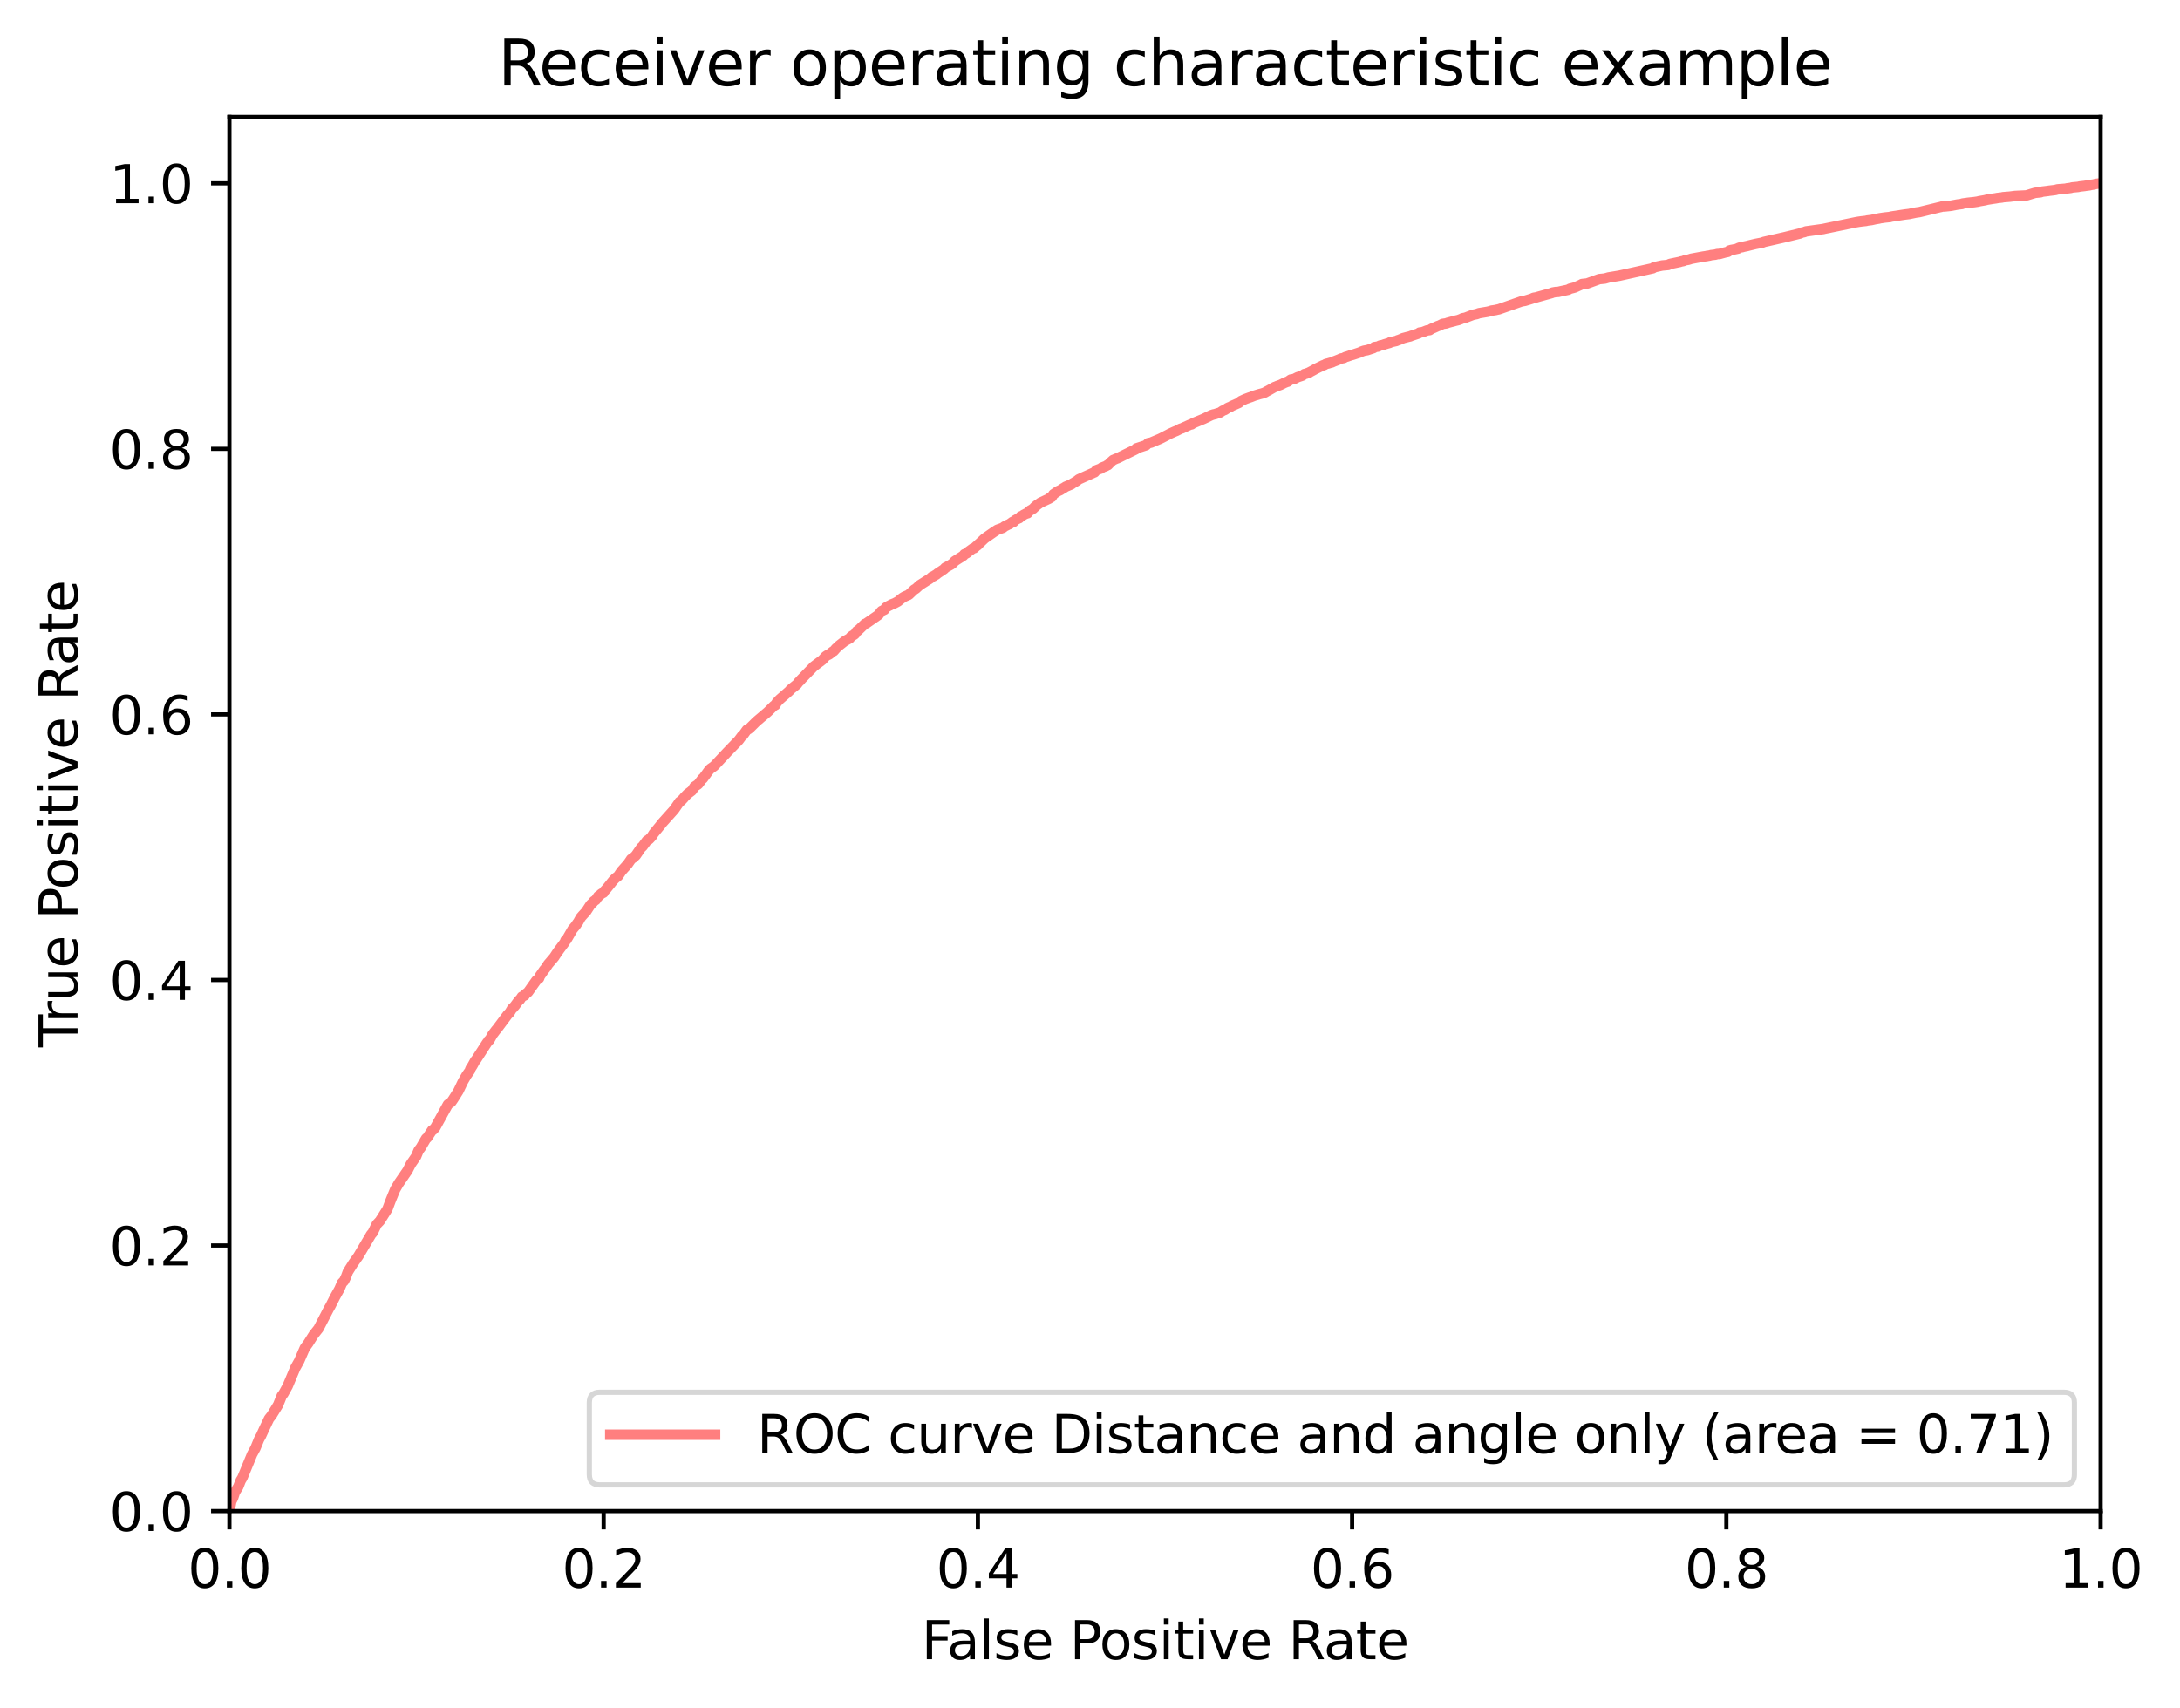 <?xml version="1.0" encoding="utf-8" standalone="no"?>
<!DOCTYPE svg PUBLIC "-//W3C//DTD SVG 1.1//EN"
  "http://www.w3.org/Graphics/SVG/1.1/DTD/svg11.dtd">
<svg xmlns:xlink="http://www.w3.org/1999/xlink" width="416.053pt" height="325.986pt" viewBox="0 0 416.053 325.986" xmlns="http://www.w3.org/2000/svg" version="1.1">
 <defs>
  <style type="text/css">*{stroke-linejoin: round; stroke-linecap: butt}</style>
 </defs>
 <g id="figure_1">
  <g id="patch_1">
   <path d="M 0 325.986 
L 416.053 325.986 
L 416.053 0 
L 0 0 
z
" style="fill: #ffffff"/>
  </g>
  <g id="axes_1">
   <g id="patch_2">
    <path d="M 43.781 288.43 
L 400.901 288.43 
L 400.901 22.318 
L 43.781 22.318 
z
" style="fill: #ffffff"/>
   </g>
   <g id="matplotlib.axis_1">
    <g id="xtick_1">
     <g id="line2d_1">
      <defs>
       <path id="m4aeffc29e7" d="M 0 0 
L 0 3.5 
" style="stroke: #000000; stroke-width: 0.8"/>
      </defs>
      <g>
       <use xlink:href="#m4aeffc29e7" x="43.781" y="288.43" style="stroke: #000000; stroke-width: 0.8"/>
      </g>
     </g>
     <g id="text_1">
      <!-- 0.0 -->
      <g transform="translate(35.83 303.029) scale(0.1 -0.1)">
       <defs>
        <path id="DejaVuSans-30" d="M 2034 4250 
Q 1547 4250 1301 3770 
Q 1056 3291 1056 2328 
Q 1056 1369 1301 889 
Q 1547 409 2034 409 
Q 2525 409 2770 889 
Q 3016 1369 3016 2328 
Q 3016 3291 2770 3770 
Q 2525 4250 2034 4250 
z
M 2034 4750 
Q 2819 4750 3233 4129 
Q 3647 3509 3647 2328 
Q 3647 1150 3233 529 
Q 2819 -91 2034 -91 
Q 1250 -91 836 529 
Q 422 1150 422 2328 
Q 422 3509 836 4129 
Q 1250 4750 2034 4750 
z
" transform="scale(0.016)"/>
        <path id="DejaVuSans-2e" d="M 684 794 
L 1344 794 
L 1344 0 
L 684 0 
L 684 794 
z
" transform="scale(0.016)"/>
       </defs>
       <use xlink:href="#DejaVuSans-30"/>
       <use xlink:href="#DejaVuSans-2e" x="63.623"/>
       <use xlink:href="#DejaVuSans-30" x="95.41"/>
      </g>
     </g>
    </g>
    <g id="xtick_2">
     <g id="line2d_2">
      <g>
       <use xlink:href="#m4aeffc29e7" x="115.205" y="288.43" style="stroke: #000000; stroke-width: 0.8"/>
      </g>
     </g>
     <g id="text_2">
      <!-- 0.2 -->
      <g transform="translate(107.254 303.029) scale(0.1 -0.1)">
       <defs>
        <path id="DejaVuSans-32" d="M 1228 531 
L 3431 531 
L 3431 0 
L 469 0 
L 469 531 
Q 828 903 1448 1529 
Q 2069 2156 2228 2338 
Q 2531 2678 2651 2914 
Q 2772 3150 2772 3378 
Q 2772 3750 2511 3984 
Q 2250 4219 1831 4219 
Q 1534 4219 1204 4116 
Q 875 4013 500 3803 
L 500 4441 
Q 881 4594 1212 4672 
Q 1544 4750 1819 4750 
Q 2544 4750 2975 4387 
Q 3406 4025 3406 3419 
Q 3406 3131 3298 2873 
Q 3191 2616 2906 2266 
Q 2828 2175 2409 1742 
Q 1991 1309 1228 531 
z
" transform="scale(0.016)"/>
       </defs>
       <use xlink:href="#DejaVuSans-30"/>
       <use xlink:href="#DejaVuSans-2e" x="63.623"/>
       <use xlink:href="#DejaVuSans-32" x="95.41"/>
      </g>
     </g>
    </g>
    <g id="xtick_3">
     <g id="line2d_3">
      <g>
       <use xlink:href="#m4aeffc29e7" x="186.629" y="288.43" style="stroke: #000000; stroke-width: 0.8"/>
      </g>
     </g>
     <g id="text_3">
      <!-- 0.4 -->
      <g transform="translate(178.678 303.029) scale(0.1 -0.1)">
       <defs>
        <path id="DejaVuSans-34" d="M 2419 4116 
L 825 1625 
L 2419 1625 
L 2419 4116 
z
M 2253 4666 
L 3047 4666 
L 3047 1625 
L 3713 1625 
L 3713 1100 
L 3047 1100 
L 3047 0 
L 2419 0 
L 2419 1100 
L 313 1100 
L 313 1709 
L 2253 4666 
z
" transform="scale(0.016)"/>
       </defs>
       <use xlink:href="#DejaVuSans-30"/>
       <use xlink:href="#DejaVuSans-2e" x="63.623"/>
       <use xlink:href="#DejaVuSans-34" x="95.41"/>
      </g>
     </g>
    </g>
    <g id="xtick_4">
     <g id="line2d_4">
      <g>
       <use xlink:href="#m4aeffc29e7" x="258.053" y="288.43" style="stroke: #000000; stroke-width: 0.8"/>
      </g>
     </g>
     <g id="text_4">
      <!-- 0.6 -->
      <g transform="translate(250.102 303.029) scale(0.1 -0.1)">
       <defs>
        <path id="DejaVuSans-36" d="M 2113 2584 
Q 1688 2584 1439 2293 
Q 1191 2003 1191 1497 
Q 1191 994 1439 701 
Q 1688 409 2113 409 
Q 2538 409 2786 701 
Q 3034 994 3034 1497 
Q 3034 2003 2786 2293 
Q 2538 2584 2113 2584 
z
M 3366 4563 
L 3366 3988 
Q 3128 4100 2886 4159 
Q 2644 4219 2406 4219 
Q 1781 4219 1451 3797 
Q 1122 3375 1075 2522 
Q 1259 2794 1537 2939 
Q 1816 3084 2150 3084 
Q 2853 3084 3261 2657 
Q 3669 2231 3669 1497 
Q 3669 778 3244 343 
Q 2819 -91 2113 -91 
Q 1303 -91 875 529 
Q 447 1150 447 2328 
Q 447 3434 972 4092 
Q 1497 4750 2381 4750 
Q 2619 4750 2861 4703 
Q 3103 4656 3366 4563 
z
" transform="scale(0.016)"/>
       </defs>
       <use xlink:href="#DejaVuSans-30"/>
       <use xlink:href="#DejaVuSans-2e" x="63.623"/>
       <use xlink:href="#DejaVuSans-36" x="95.41"/>
      </g>
     </g>
    </g>
    <g id="xtick_5">
     <g id="line2d_5">
      <g>
       <use xlink:href="#m4aeffc29e7" x="329.477" y="288.43" style="stroke: #000000; stroke-width: 0.8"/>
      </g>
     </g>
     <g id="text_5">
      <!-- 0.8 -->
      <g transform="translate(321.526 303.029) scale(0.1 -0.1)">
       <defs>
        <path id="DejaVuSans-38" d="M 2034 2216 
Q 1584 2216 1326 1975 
Q 1069 1734 1069 1313 
Q 1069 891 1326 650 
Q 1584 409 2034 409 
Q 2484 409 2743 651 
Q 3003 894 3003 1313 
Q 3003 1734 2745 1975 
Q 2488 2216 2034 2216 
z
M 1403 2484 
Q 997 2584 770 2862 
Q 544 3141 544 3541 
Q 544 4100 942 4425 
Q 1341 4750 2034 4750 
Q 2731 4750 3128 4425 
Q 3525 4100 3525 3541 
Q 3525 3141 3298 2862 
Q 3072 2584 2669 2484 
Q 3125 2378 3379 2068 
Q 3634 1759 3634 1313 
Q 3634 634 3220 271 
Q 2806 -91 2034 -91 
Q 1263 -91 848 271 
Q 434 634 434 1313 
Q 434 1759 690 2068 
Q 947 2378 1403 2484 
z
M 1172 3481 
Q 1172 3119 1398 2916 
Q 1625 2713 2034 2713 
Q 2441 2713 2670 2916 
Q 2900 3119 2900 3481 
Q 2900 3844 2670 4047 
Q 2441 4250 2034 4250 
Q 1625 4250 1398 4047 
Q 1172 3844 1172 3481 
z
" transform="scale(0.016)"/>
       </defs>
       <use xlink:href="#DejaVuSans-30"/>
       <use xlink:href="#DejaVuSans-2e" x="63.623"/>
       <use xlink:href="#DejaVuSans-38" x="95.41"/>
      </g>
     </g>
    </g>
    <g id="xtick_6">
     <g id="line2d_6">
      <g>
       <use xlink:href="#m4aeffc29e7" x="400.901" y="288.43" style="stroke: #000000; stroke-width: 0.8"/>
      </g>
     </g>
     <g id="text_6">
      <!-- 1.0 -->
      <g transform="translate(392.95 303.029) scale(0.1 -0.1)">
       <defs>
        <path id="DejaVuSans-31" d="M 794 531 
L 1825 531 
L 1825 4091 
L 703 3866 
L 703 4441 
L 1819 4666 
L 2450 4666 
L 2450 531 
L 3481 531 
L 3481 0 
L 794 0 
L 794 531 
z
" transform="scale(0.016)"/>
       </defs>
       <use xlink:href="#DejaVuSans-31"/>
       <use xlink:href="#DejaVuSans-2e" x="63.623"/>
       <use xlink:href="#DejaVuSans-30" x="95.41"/>
      </g>
     </g>
    </g>
    <g id="text_7">
     <!-- False Positive Rate -->
     <g transform="translate(175.875 316.707) scale(0.1 -0.1)">
      <defs>
       <path id="DejaVuSans-46" d="M 628 4666 
L 3309 4666 
L 3309 4134 
L 1259 4134 
L 1259 2759 
L 3109 2759 
L 3109 2228 
L 1259 2228 
L 1259 0 
L 628 0 
L 628 4666 
z
" transform="scale(0.016)"/>
       <path id="DejaVuSans-61" d="M 2194 1759 
Q 1497 1759 1228 1600 
Q 959 1441 959 1056 
Q 959 750 1161 570 
Q 1363 391 1709 391 
Q 2188 391 2477 730 
Q 2766 1069 2766 1631 
L 2766 1759 
L 2194 1759 
z
M 3341 1997 
L 3341 0 
L 2766 0 
L 2766 531 
Q 2569 213 2275 61 
Q 1981 -91 1556 -91 
Q 1019 -91 701 211 
Q 384 513 384 1019 
Q 384 1609 779 1909 
Q 1175 2209 1959 2209 
L 2766 2209 
L 2766 2266 
Q 2766 2663 2505 2880 
Q 2244 3097 1772 3097 
Q 1472 3097 1187 3025 
Q 903 2953 641 2809 
L 641 3341 
Q 956 3463 1253 3523 
Q 1550 3584 1831 3584 
Q 2591 3584 2966 3190 
Q 3341 2797 3341 1997 
z
" transform="scale(0.016)"/>
       <path id="DejaVuSans-6c" d="M 603 4863 
L 1178 4863 
L 1178 0 
L 603 0 
L 603 4863 
z
" transform="scale(0.016)"/>
       <path id="DejaVuSans-73" d="M 2834 3397 
L 2834 2853 
Q 2591 2978 2328 3040 
Q 2066 3103 1784 3103 
Q 1356 3103 1142 2972 
Q 928 2841 928 2578 
Q 928 2378 1081 2264 
Q 1234 2150 1697 2047 
L 1894 2003 
Q 2506 1872 2764 1633 
Q 3022 1394 3022 966 
Q 3022 478 2636 193 
Q 2250 -91 1575 -91 
Q 1294 -91 989 -36 
Q 684 19 347 128 
L 347 722 
Q 666 556 975 473 
Q 1284 391 1588 391 
Q 1994 391 2212 530 
Q 2431 669 2431 922 
Q 2431 1156 2273 1281 
Q 2116 1406 1581 1522 
L 1381 1569 
Q 847 1681 609 1914 
Q 372 2147 372 2553 
Q 372 3047 722 3315 
Q 1072 3584 1716 3584 
Q 2034 3584 2315 3537 
Q 2597 3491 2834 3397 
z
" transform="scale(0.016)"/>
       <path id="DejaVuSans-65" d="M 3597 1894 
L 3597 1613 
L 953 1613 
Q 991 1019 1311 708 
Q 1631 397 2203 397 
Q 2534 397 2845 478 
Q 3156 559 3463 722 
L 3463 178 
Q 3153 47 2828 -22 
Q 2503 -91 2169 -91 
Q 1331 -91 842 396 
Q 353 884 353 1716 
Q 353 2575 817 3079 
Q 1281 3584 2069 3584 
Q 2775 3584 3186 3129 
Q 3597 2675 3597 1894 
z
M 3022 2063 
Q 3016 2534 2758 2815 
Q 2500 3097 2075 3097 
Q 1594 3097 1305 2825 
Q 1016 2553 972 2059 
L 3022 2063 
z
" transform="scale(0.016)"/>
       <path id="DejaVuSans-20" transform="scale(0.016)"/>
       <path id="DejaVuSans-50" d="M 1259 4147 
L 1259 2394 
L 2053 2394 
Q 2494 2394 2734 2622 
Q 2975 2850 2975 3272 
Q 2975 3691 2734 3919 
Q 2494 4147 2053 4147 
L 1259 4147 
z
M 628 4666 
L 2053 4666 
Q 2838 4666 3239 4311 
Q 3641 3956 3641 3272 
Q 3641 2581 3239 2228 
Q 2838 1875 2053 1875 
L 1259 1875 
L 1259 0 
L 628 0 
L 628 4666 
z
" transform="scale(0.016)"/>
       <path id="DejaVuSans-6f" d="M 1959 3097 
Q 1497 3097 1228 2736 
Q 959 2375 959 1747 
Q 959 1119 1226 758 
Q 1494 397 1959 397 
Q 2419 397 2687 759 
Q 2956 1122 2956 1747 
Q 2956 2369 2687 2733 
Q 2419 3097 1959 3097 
z
M 1959 3584 
Q 2709 3584 3137 3096 
Q 3566 2609 3566 1747 
Q 3566 888 3137 398 
Q 2709 -91 1959 -91 
Q 1206 -91 779 398 
Q 353 888 353 1747 
Q 353 2609 779 3096 
Q 1206 3584 1959 3584 
z
" transform="scale(0.016)"/>
       <path id="DejaVuSans-69" d="M 603 3500 
L 1178 3500 
L 1178 0 
L 603 0 
L 603 3500 
z
M 603 4863 
L 1178 4863 
L 1178 4134 
L 603 4134 
L 603 4863 
z
" transform="scale(0.016)"/>
       <path id="DejaVuSans-74" d="M 1172 4494 
L 1172 3500 
L 2356 3500 
L 2356 3053 
L 1172 3053 
L 1172 1153 
Q 1172 725 1289 603 
Q 1406 481 1766 481 
L 2356 481 
L 2356 0 
L 1766 0 
Q 1100 0 847 248 
Q 594 497 594 1153 
L 594 3053 
L 172 3053 
L 172 3500 
L 594 3500 
L 594 4494 
L 1172 4494 
z
" transform="scale(0.016)"/>
       <path id="DejaVuSans-76" d="M 191 3500 
L 800 3500 
L 1894 563 
L 2988 3500 
L 3597 3500 
L 2284 0 
L 1503 0 
L 191 3500 
z
" transform="scale(0.016)"/>
       <path id="DejaVuSans-52" d="M 2841 2188 
Q 3044 2119 3236 1894 
Q 3428 1669 3622 1275 
L 4263 0 
L 3584 0 
L 2988 1197 
Q 2756 1666 2539 1819 
Q 2322 1972 1947 1972 
L 1259 1972 
L 1259 0 
L 628 0 
L 628 4666 
L 2053 4666 
Q 2853 4666 3247 4331 
Q 3641 3997 3641 3322 
Q 3641 2881 3436 2590 
Q 3231 2300 2841 2188 
z
M 1259 4147 
L 1259 2491 
L 2053 2491 
Q 2509 2491 2742 2702 
Q 2975 2913 2975 3322 
Q 2975 3731 2742 3939 
Q 2509 4147 2053 4147 
L 1259 4147 
z
" transform="scale(0.016)"/>
      </defs>
      <use xlink:href="#DejaVuSans-46"/>
      <use xlink:href="#DejaVuSans-61" x="48.395"/>
      <use xlink:href="#DejaVuSans-6c" x="109.674"/>
      <use xlink:href="#DejaVuSans-73" x="137.457"/>
      <use xlink:href="#DejaVuSans-65" x="189.557"/>
      <use xlink:href="#DejaVuSans-20" x="251.08"/>
      <use xlink:href="#DejaVuSans-50" x="282.867"/>
      <use xlink:href="#DejaVuSans-6f" x="339.545"/>
      <use xlink:href="#DejaVuSans-73" x="400.727"/>
      <use xlink:href="#DejaVuSans-69" x="452.826"/>
      <use xlink:href="#DejaVuSans-74" x="480.609"/>
      <use xlink:href="#DejaVuSans-69" x="519.818"/>
      <use xlink:href="#DejaVuSans-76" x="547.602"/>
      <use xlink:href="#DejaVuSans-65" x="606.781"/>
      <use xlink:href="#DejaVuSans-20" x="668.305"/>
      <use xlink:href="#DejaVuSans-52" x="700.092"/>
      <use xlink:href="#DejaVuSans-61" x="767.324"/>
      <use xlink:href="#DejaVuSans-74" x="828.604"/>
      <use xlink:href="#DejaVuSans-65" x="867.812"/>
     </g>
    </g>
   </g>
   <g id="matplotlib.axis_2">
    <g id="ytick_1">
     <g id="line2d_7">
      <defs>
       <path id="m8846e36f88" d="M 0 0 
L -3.5 0 
" style="stroke: #000000; stroke-width: 0.8"/>
      </defs>
      <g>
       <use xlink:href="#m8846e36f88" x="43.781" y="288.43" style="stroke: #000000; stroke-width: 0.8"/>
      </g>
     </g>
     <g id="text_8">
      <!-- 0.0 -->
      <g transform="translate(20.878 292.229) scale(0.1 -0.1)">
       <use xlink:href="#DejaVuSans-30"/>
       <use xlink:href="#DejaVuSans-2e" x="63.623"/>
       <use xlink:href="#DejaVuSans-30" x="95.41"/>
      </g>
     </g>
    </g>
    <g id="ytick_2">
     <g id="line2d_8">
      <g>
       <use xlink:href="#m8846e36f88" x="43.781" y="237.742" style="stroke: #000000; stroke-width: 0.8"/>
      </g>
     </g>
     <g id="text_9">
      <!-- 0.2 -->
      <g transform="translate(20.878 241.541) scale(0.1 -0.1)">
       <use xlink:href="#DejaVuSans-30"/>
       <use xlink:href="#DejaVuSans-2e" x="63.623"/>
       <use xlink:href="#DejaVuSans-32" x="95.41"/>
      </g>
     </g>
    </g>
    <g id="ytick_3">
     <g id="line2d_9">
      <g>
       <use xlink:href="#m8846e36f88" x="43.781" y="187.054" style="stroke: #000000; stroke-width: 0.8"/>
      </g>
     </g>
     <g id="text_10">
      <!-- 0.4 -->
      <g transform="translate(20.878 190.853) scale(0.1 -0.1)">
       <use xlink:href="#DejaVuSans-30"/>
       <use xlink:href="#DejaVuSans-2e" x="63.623"/>
       <use xlink:href="#DejaVuSans-34" x="95.41"/>
      </g>
     </g>
    </g>
    <g id="ytick_4">
     <g id="line2d_10">
      <g>
       <use xlink:href="#m8846e36f88" x="43.781" y="136.366" style="stroke: #000000; stroke-width: 0.8"/>
      </g>
     </g>
     <g id="text_11">
      <!-- 0.6 -->
      <g transform="translate(20.878 140.165) scale(0.1 -0.1)">
       <use xlink:href="#DejaVuSans-30"/>
       <use xlink:href="#DejaVuSans-2e" x="63.623"/>
       <use xlink:href="#DejaVuSans-36" x="95.41"/>
      </g>
     </g>
    </g>
    <g id="ytick_5">
     <g id="line2d_11">
      <g>
       <use xlink:href="#m8846e36f88" x="43.781" y="85.678" style="stroke: #000000; stroke-width: 0.8"/>
      </g>
     </g>
     <g id="text_12">
      <!-- 0.8 -->
      <g transform="translate(20.878 89.477) scale(0.1 -0.1)">
       <use xlink:href="#DejaVuSans-30"/>
       <use xlink:href="#DejaVuSans-2e" x="63.623"/>
       <use xlink:href="#DejaVuSans-38" x="95.41"/>
      </g>
     </g>
    </g>
    <g id="ytick_6">
     <g id="line2d_12">
      <g>
       <use xlink:href="#m8846e36f88" x="43.781" y="34.99" style="stroke: #000000; stroke-width: 0.8"/>
      </g>
     </g>
     <g id="text_13">
      <!-- 1.0 -->
      <g transform="translate(20.878 38.789) scale(0.1 -0.1)">
       <use xlink:href="#DejaVuSans-31"/>
       <use xlink:href="#DejaVuSans-2e" x="63.623"/>
       <use xlink:href="#DejaVuSans-30" x="95.41"/>
      </g>
     </g>
    </g>
    <g id="text_14">
     <!-- True Positive Rate -->
     <g transform="translate(14.798 199.904) rotate(-90) scale(0.1 -0.1)">
      <defs>
       <path id="DejaVuSans-54" d="M -19 4666 
L 3928 4666 
L 3928 4134 
L 2272 4134 
L 2272 0 
L 1638 0 
L 1638 4134 
L -19 4134 
L -19 4666 
z
" transform="scale(0.016)"/>
       <path id="DejaVuSans-72" d="M 2631 2963 
Q 2534 3019 2420 3045 
Q 2306 3072 2169 3072 
Q 1681 3072 1420 2755 
Q 1159 2438 1159 1844 
L 1159 0 
L 581 0 
L 581 3500 
L 1159 3500 
L 1159 2956 
Q 1341 3275 1631 3429 
Q 1922 3584 2338 3584 
Q 2397 3584 2469 3576 
Q 2541 3569 2628 3553 
L 2631 2963 
z
" transform="scale(0.016)"/>
       <path id="DejaVuSans-75" d="M 544 1381 
L 544 3500 
L 1119 3500 
L 1119 1403 
Q 1119 906 1312 657 
Q 1506 409 1894 409 
Q 2359 409 2629 706 
Q 2900 1003 2900 1516 
L 2900 3500 
L 3475 3500 
L 3475 0 
L 2900 0 
L 2900 538 
Q 2691 219 2414 64 
Q 2138 -91 1772 -91 
Q 1169 -91 856 284 
Q 544 659 544 1381 
z
M 1991 3584 
L 1991 3584 
z
" transform="scale(0.016)"/>
      </defs>
      <use xlink:href="#DejaVuSans-54"/>
      <use xlink:href="#DejaVuSans-72" x="46.334"/>
      <use xlink:href="#DejaVuSans-75" x="87.447"/>
      <use xlink:href="#DejaVuSans-65" x="150.826"/>
      <use xlink:href="#DejaVuSans-20" x="212.35"/>
      <use xlink:href="#DejaVuSans-50" x="244.137"/>
      <use xlink:href="#DejaVuSans-6f" x="300.814"/>
      <use xlink:href="#DejaVuSans-73" x="361.996"/>
      <use xlink:href="#DejaVuSans-69" x="414.096"/>
      <use xlink:href="#DejaVuSans-74" x="441.879"/>
      <use xlink:href="#DejaVuSans-69" x="481.088"/>
      <use xlink:href="#DejaVuSans-76" x="508.871"/>
      <use xlink:href="#DejaVuSans-65" x="568.051"/>
      <use xlink:href="#DejaVuSans-20" x="629.574"/>
      <use xlink:href="#DejaVuSans-52" x="661.361"/>
      <use xlink:href="#DejaVuSans-61" x="728.594"/>
      <use xlink:href="#DejaVuSans-74" x="789.873"/>
      <use xlink:href="#DejaVuSans-65" x="829.082"/>
     </g>
    </g>
   </g>
   <g id="line2d_13">
    <path d="M 43.781 288.43 
L 43.92 287.748 
L 44.127 286.594 
L 44.478 285.912 
L 44.781 284.968 
L 44.866 284.758 
L 45.47 283.787 
L 45.932 282.607 
L 46.266 282.056 
L 48.105 277.597 
L 48.748 276.417 
L 49.436 274.738 
L 49.828 274.03 
L 50.39 272.797 
L 51.34 270.803 
L 51.871 270.121 
L 52.648 268.862 
L 53.083 268.154 
L 53.775 266.423 
L 54.091 266.029 
L 54.902 264.56 
L 56.357 261.098 
L 57.091 259.786 
L 58.176 257.294 
L 58.826 256.403 
L 59.888 254.724 
L 60.788 253.596 
L 62.746 249.819 
L 63.081 249.242 
L 63.927 247.563 
L 64.777 246.041 
L 65.273 244.887 
L 65.662 244.494 
L 66.039 243.707 
L 66.389 242.763 
L 67.378 241.189 
L 68.382 239.772 
L 70.813 235.654 
L 71.128 235.287 
L 71.905 233.687 
L 72.502 233.057 
L 73.944 230.775 
L 74.544 229.175 
L 75.414 227.051 
L 76.087 225.896 
L 77.779 223.431 
L 78.391 222.224 
L 79.418 220.729 
L 79.884 219.601 
L 80.307 219.05 
L 81.319 217.319 
L 81.515 217.188 
L 82.48 215.719 
L 82.669 215.666 
L 83.069 215.221 
L 85.492 210.814 
L 86.119 210.368 
L 86.516 209.791 
L 87.493 208.243 
L 88.358 206.433 
L 89.043 205.253 
L 89.697 204.335 
L 89.759 204.046 
L 90.178 203.391 
L 90.697 202.446 
L 90.836 202.315 
L 92.936 199.062 
L 93.148 198.8 
L 93.259 198.59 
L 93.425 198.512 
L 93.982 197.515 
L 94.632 196.649 
L 94.902 196.335 
L 96.883 193.685 
L 97.271 193.292 
L 97.737 192.505 
L 97.86 192.452 
L 98.31 191.928 
L 99.014 190.957 
L 99.222 190.826 
L 99.606 190.249 
L 100.156 189.987 
L 100.245 189.777 
L 100.772 189.383 
L 102.372 187.128 
L 102.876 186.734 
L 103.042 186.288 
L 103.469 185.685 
L 103.842 185.134 
L 104.073 184.872 
L 104.63 184.032 
L 105.75 182.721 
L 106.338 181.829 
L 106.731 181.278 
L 107.792 179.862 
L 107.912 179.521 
L 108.131 179.363 
L 109.266 177.396 
L 109.843 176.714 
L 110.181 176.216 
L 110.343 176.006 
L 110.824 175.14 
L 111.162 174.747 
L 111.574 174.301 
L 111.847 174.012 
L 112.716 172.675 
L 113.128 172.307 
L 113.328 172.019 
L 113.701 171.783 
L 114.167 171.074 
L 114.286 171.048 
L 114.755 170.602 
L 115.182 170.392 
L 115.325 170.104 
L 115.809 169.579 
L 117.052 168.032 
L 117.406 167.664 
L 117.66 167.455 
L 117.975 167.219 
L 118.61 166.274 
L 119.81 164.936 
L 120.248 164.307 
L 120.452 163.992 
L 120.91 163.704 
L 121.364 163.258 
L 122.387 161.763 
L 122.63 161.579 
L 123.445 160.477 
L 123.876 160.215 
L 124.218 159.848 
L 124.415 159.638 
L 124.738 159.113 
L 125.923 157.671 
L 126.123 157.435 
L 126.161 157.33 
L 128.261 154.995 
L 128.658 154.549 
L 128.931 154.156 
L 129.689 153.054 
L 129.923 152.923 
L 130.431 152.398 
L 130.689 152.083 
L 131.235 151.533 
L 132.07 150.903 
L 132.531 150.169 
L 133.247 149.697 
L 134.051 148.621 
L 134.162 148.595 
L 134.839 147.677 
L 135.236 147.126 
L 135.586 146.732 
L 136.294 146.234 
L 138.771 143.585 
L 140.975 141.303 
L 141.66 140.385 
L 141.81 140.332 
L 142.541 139.309 
L 142.768 139.231 
L 143.083 138.994 
L 144.345 137.735 
L 146.511 135.899 
L 147.73 134.693 
L 147.984 134.588 
L 148.238 134.089 
L 148.819 133.486 
L 150.623 131.912 
L 150.861 131.624 
L 152.092 130.627 
L 152.431 130.181 
L 152.723 129.919 
L 152.904 129.683 
L 155.02 127.505 
L 155.324 127.191 
L 156.963 125.958 
L 157.547 125.302 
L 157.893 125.066 
L 158.22 124.935 
L 158.924 124.358 
L 159.109 124.279 
L 159.298 124.069 
L 159.544 123.781 
L 160.167 123.204 
L 161.236 122.364 
L 162.179 121.84 
L 162.429 121.499 
L 162.748 121.289 
L 162.979 121.184 
L 163.221 120.974 
L 163.525 120.476 
L 163.679 120.423 
L 165.075 119.085 
L 165.272 119.033 
L 167.611 117.407 
L 167.753 117.275 
L 168.041 116.856 
L 168.265 116.62 
L 168.799 116.384 
L 169.076 115.964 
L 169.292 115.833 
L 169.726 115.597 
L 169.872 115.544 
L 170.103 115.387 
L 170.726 115.151 
L 171.273 114.862 
L 171.415 114.784 
L 171.642 114.574 
L 171.846 114.416 
L 172.219 114.128 
L 172.604 113.892 
L 173.446 113.525 
L 174.493 112.528 
L 174.758 112.397 
L 175.527 111.688 
L 175.693 111.583 
L 177.516 110.429 
L 177.889 110.088 
L 178.182 109.983 
L 178.489 109.774 
L 178.697 109.669 
L 178.932 109.459 
L 180.19 108.619 
L 180.405 108.357 
L 180.617 108.252 
L 181.528 107.754 
L 181.717 107.596 
L 181.89 107.491 
L 182.19 107.124 
L 183.848 106.075 
L 184.06 105.786 
L 184.267 105.708 
L 184.529 105.577 
L 184.921 105.236 
L 185.687 104.685 
L 185.921 104.632 
L 186.402 104.186 
L 186.583 104.082 
L 186.733 103.872 
L 186.899 103.741 
L 187.618 103.059 
L 187.922 102.77 
L 189.618 101.59 
L 190.341 101.117 
L 191.434 100.724 
L 191.703 100.488 
L 191.93 100.383 
L 192.446 100.121 
L 192.661 100.042 
L 193.227 99.622 
L 193.45 99.622 
L 193.711 99.308 
L 194.45 98.914 
L 194.515 98.914 
L 194.8 98.573 
L 194.942 98.573 
L 195.458 98.206 
L 195.623 98.153 
L 195.823 98.022 
L 196.108 97.97 
L 196.389 97.603 
L 196.708 97.366 
L 196.908 97.288 
L 197.123 97.104 
L 197.204 97.078 
L 197.443 96.789 
L 197.593 96.737 
L 197.831 96.448 
L 198.02 96.343 
L 198.562 95.95 
L 200.247 95.163 
L 200.378 95.006 
L 200.724 94.875 
L 201.039 94.35 
L 201.87 93.773 
L 202.344 93.563 
L 202.94 93.17 
L 203.132 93.091 
L 203.309 92.934 
L 204.125 92.593 
L 204.459 92.461 
L 204.694 92.278 
L 205.49 91.806 
L 205.89 91.491 
L 208.818 90.179 
L 208.899 90.153 
L 209.222 89.76 
L 209.845 89.524 
L 210.099 89.445 
L 210.283 89.261 
L 211.107 88.946 
L 211.31 88.789 
L 211.457 88.763 
L 211.98 88.212 
L 212.107 88.107 
L 212.457 87.792 
L 212.507 87.792 
L 213.018 87.556 
L 213.265 87.478 
L 216.746 85.773 
L 216.869 85.589 
L 218.723 84.986 
L 219.127 84.592 
L 219.67 84.487 
L 221.335 83.779 
L 221.72 83.595 
L 222.886 82.992 
L 223.278 82.782 
L 224.209 82.363 
L 224.486 82.258 
L 225.109 81.943 
L 225.286 81.838 
L 225.667 81.733 
L 225.836 81.628 
L 227.136 81.051 
L 227.417 80.999 
L 227.69 80.789 
L 229.714 79.949 
L 230.964 79.346 
L 231.191 79.241 
L 231.583 79.11 
L 231.864 79.058 
L 232.176 78.953 
L 232.691 78.795 
L 232.887 78.717 
L 233.422 78.349 
L 233.722 78.271 
L 234.084 78.035 
L 234.188 77.93 
L 234.572 77.746 
L 234.838 77.667 
L 235.053 77.51 
L 236.488 76.88 
L 236.807 76.566 
L 237.65 76.172 
L 238.431 75.884 
L 238.758 75.779 
L 239.338 75.543 
L 240.373 75.228 
L 240.8 75.123 
L 241.212 74.992 
L 241.404 74.913 
L 241.804 74.677 
L 242.024 74.572 
L 243.281 73.864 
L 243.639 73.759 
L 243.689 73.706 
L 244.355 73.47 
L 244.847 73.234 
L 244.974 73.156 
L 245.59 72.893 
L 245.743 72.867 
L 246.344 72.447 
L 246.974 72.342 
L 247.628 72.001 
L 248.571 71.687 
L 248.94 71.398 
L 249.386 71.293 
L 249.59 71.188 
L 249.879 71.11 
L 249.913 71.057 
L 250.76 70.611 
L 250.971 70.48 
L 252.568 69.693 
L 252.745 69.667 
L 253.072 69.457 
L 253.564 69.352 
L 253.699 69.3 
L 254.191 69.169 
L 254.583 68.985 
L 254.876 68.88 
L 255.53 68.618 
L 255.684 68.565 
L 255.911 68.434 
L 256.468 68.329 
L 256.753 68.146 
L 257.157 68.041 
L 257.288 67.988 
L 257.607 67.883 
L 257.711 67.831 
L 258.134 67.726 
L 259.573 67.254 
L 259.8 67.123 
L 260.319 66.939 
L 260.931 66.834 
L 261.889 66.519 
L 262.123 66.441 
L 262.292 66.257 
L 262.981 66.152 
L 263.027 66.126 
L 263.031 66.126 
L 263.416 65.942 
L 263.862 65.864 
L 264.216 65.732 
L 264.824 65.549 
L 265.216 65.444 
L 265.308 65.339 
L 266.489 65.077 
L 266.759 64.945 
L 267.028 64.867 
L 267.532 64.657 
L 267.747 64.552 
L 268.744 64.29 
L 269.124 64.211 
L 269.336 64.106 
L 269.667 64.001 
L 270.759 63.634 
L 270.929 63.477 
L 271.502 63.398 
L 272.306 63.083 
L 272.402 63.057 
L 272.844 63.004 
L 273.233 62.742 
L 273.629 62.585 
L 274.387 62.244 
L 274.71 62.139 
L 275.325 61.824 
L 276.056 61.719 
L 276.287 61.614 
L 276.495 61.562 
L 276.88 61.457 
L 277.868 61.194 
L 278.318 61.09 
L 278.88 60.88 
L 279.118 60.749 
L 279.672 60.644 
L 280.973 60.145 
L 281.092 60.093 
L 281.877 59.935 
L 281.927 59.909 
L 282.284 59.778 
L 282.919 59.673 
L 283.554 59.568 
L 283.862 59.516 
L 284.412 59.385 
L 284.685 59.28 
L 284.916 59.253 
L 285.431 59.175 
L 285.75 59.096 
L 286.035 59.044 
L 290.39 57.522 
L 291.021 57.417 
L 292.313 57.024 
L 292.705 56.84 
L 293.213 56.762 
L 293.359 56.709 
L 296.191 55.922 
L 296.321 55.843 
L 296.902 55.739 
L 297.406 55.712 
L 297.845 55.607 
L 298.449 55.476 
L 299.318 55.293 
L 299.611 55.109 
L 300.149 54.978 
L 300.538 54.873 
L 301.599 54.401 
L 301.93 54.217 
L 302.907 54.112 
L 305.219 53.273 
L 306.273 53.168 
L 307.008 52.958 
L 309.081 52.617 
L 309.308 52.565 
L 315.456 51.201 
L 315.671 51.017 
L 316.852 50.755 
L 317.233 50.676 
L 318.371 50.571 
L 318.529 50.466 
L 318.714 50.387 
L 318.933 50.335 
L 320.58 49.994 
L 320.803 49.915 
L 321.326 49.81 
L 321.595 49.679 
L 322.199 49.574 
L 322.464 49.496 
L 322.788 49.391 
L 325.069 48.971 
L 325.804 48.866 
L 325.804 48.84 
L 325.9 48.84 
L 326.373 48.761 
L 326.481 48.709 
L 327.365 48.604 
L 327.719 48.499 
L 328.192 48.473 
L 328.55 48.368 
L 329.231 48.184 
L 329.747 48.079 
L 329.747 48.053 
L 329.812 48.053 
L 330.031 47.817 
L 330.404 47.712 
L 330.716 47.66 
L 331.697 47.45 
L 331.766 47.345 
L 331.805 47.345 
L 331.962 47.266 
L 332.562 47.161 
L 332.578 47.135 
L 333.459 46.951 
L 333.859 46.846 
L 334.609 46.663 
L 335.051 46.558 
L 336.409 46.296 
L 336.594 46.191 
L 340.633 45.273 
L 343.53 44.564 
L 343.691 44.486 
L 343.811 44.407 
L 344.353 44.302 
L 344.634 44.171 
L 348.057 43.699 
L 348.115 43.672 
L 354.228 42.413 
L 354.678 42.335 
L 355.236 42.256 
L 356.186 42.151 
L 356.313 42.099 
L 357.159 41.994 
L 357.401 41.941 
L 357.871 41.836 
L 358.005 41.81 
L 358.632 41.705 
L 358.636 41.679 
L 359.679 41.522 
L 360.71 41.417 
L 360.806 41.364 
L 361.479 41.259 
L 363.525 40.944 
L 364.387 40.84 
L 364.622 40.787 
L 365.637 40.577 
L 366.364 40.472 
L 370.127 39.554 
L 370.504 39.476 
L 370.6 39.423 
L 371.188 39.397 
L 372.192 39.292 
L 373.62 39.03 
L 374.462 38.925 
L 374.562 38.846 
L 375.358 38.741 
L 375.435 38.715 
L 375.462 38.715 
L 376.478 38.61 
L 376.732 38.584 
L 377.459 38.479 
L 377.743 38.4 
L 378.828 38.216 
L 379.221 38.112 
L 380.348 37.928 
L 380.913 37.849 
L 381.155 37.797 
L 382.075 37.692 
L 382.252 37.639 
L 383.564 37.534 
L 384.583 37.403 
L 386.722 37.298 
L 386.93 37.246 
L 387.164 37.167 
L 387.357 37.115 
L 387.684 37.01 
L 388.403 36.8 
L 389.43 36.695 
L 389.515 36.669 
L 389.795 36.564 
L 390.057 36.538 
L 390.926 36.433 
L 391.026 36.407 
L 391.938 36.302 
L 392.296 36.249 
L 392.669 36.144 
L 392.954 36.118 
L 394.3 36.013 
L 394.431 35.961 
L 395.227 35.856 
L 395.458 35.777 
L 396.601 35.672 
L 396.939 35.593 
L 397.855 35.489 
L 397.993 35.462 
L 398.816 35.357 
L 398.974 35.305 
L 399.636 35.2 
L 400.005 35.095 
L 400.901 34.99 
L 400.901 34.99 
" clip-path="url(#peb8bcb8229)" style="fill: none; stroke: #ff0000; stroke-opacity: 0.5; stroke-width: 2; stroke-linecap: square"/>
   </g>
   <g id="patch_3">
    <path d="M 43.781 288.43 
L 43.781 22.318 
" style="fill: none; stroke: #000000; stroke-width: 0.8; stroke-linejoin: miter; stroke-linecap: square"/>
   </g>
   <g id="patch_4">
    <path d="M 400.901 288.43 
L 400.901 22.318 
" style="fill: none; stroke: #000000; stroke-width: 0.8; stroke-linejoin: miter; stroke-linecap: square"/>
   </g>
   <g id="patch_5">
    <path d="M 43.781 288.43 
L 400.901 288.43 
" style="fill: none; stroke: #000000; stroke-width: 0.8; stroke-linejoin: miter; stroke-linecap: square"/>
   </g>
   <g id="patch_6">
    <path d="M 43.781 22.318 
L 400.901 22.318 
" style="fill: none; stroke: #000000; stroke-width: 0.8; stroke-linejoin: miter; stroke-linecap: square"/>
   </g>
   <g id="text_15">
    <!-- Receiver operating characteristic example -->
    <g transform="translate(95.047 16.318) scale(0.12 -0.12)">
     <defs>
      <path id="DejaVuSans-63" d="M 3122 3366 
L 3122 2828 
Q 2878 2963 2633 3030 
Q 2388 3097 2138 3097 
Q 1578 3097 1268 2742 
Q 959 2388 959 1747 
Q 959 1106 1268 751 
Q 1578 397 2138 397 
Q 2388 397 2633 464 
Q 2878 531 3122 666 
L 3122 134 
Q 2881 22 2623 -34 
Q 2366 -91 2075 -91 
Q 1284 -91 818 406 
Q 353 903 353 1747 
Q 353 2603 823 3093 
Q 1294 3584 2113 3584 
Q 2378 3584 2631 3529 
Q 2884 3475 3122 3366 
z
" transform="scale(0.016)"/>
      <path id="DejaVuSans-70" d="M 1159 525 
L 1159 -1331 
L 581 -1331 
L 581 3500 
L 1159 3500 
L 1159 2969 
Q 1341 3281 1617 3432 
Q 1894 3584 2278 3584 
Q 2916 3584 3314 3078 
Q 3713 2572 3713 1747 
Q 3713 922 3314 415 
Q 2916 -91 2278 -91 
Q 1894 -91 1617 61 
Q 1341 213 1159 525 
z
M 3116 1747 
Q 3116 2381 2855 2742 
Q 2594 3103 2138 3103 
Q 1681 3103 1420 2742 
Q 1159 2381 1159 1747 
Q 1159 1113 1420 752 
Q 1681 391 2138 391 
Q 2594 391 2855 752 
Q 3116 1113 3116 1747 
z
" transform="scale(0.016)"/>
      <path id="DejaVuSans-6e" d="M 3513 2113 
L 3513 0 
L 2938 0 
L 2938 2094 
Q 2938 2591 2744 2837 
Q 2550 3084 2163 3084 
Q 1697 3084 1428 2787 
Q 1159 2491 1159 1978 
L 1159 0 
L 581 0 
L 581 3500 
L 1159 3500 
L 1159 2956 
Q 1366 3272 1645 3428 
Q 1925 3584 2291 3584 
Q 2894 3584 3203 3211 
Q 3513 2838 3513 2113 
z
" transform="scale(0.016)"/>
      <path id="DejaVuSans-67" d="M 2906 1791 
Q 2906 2416 2648 2759 
Q 2391 3103 1925 3103 
Q 1463 3103 1205 2759 
Q 947 2416 947 1791 
Q 947 1169 1205 825 
Q 1463 481 1925 481 
Q 2391 481 2648 825 
Q 2906 1169 2906 1791 
z
M 3481 434 
Q 3481 -459 3084 -895 
Q 2688 -1331 1869 -1331 
Q 1566 -1331 1297 -1286 
Q 1028 -1241 775 -1147 
L 775 -588 
Q 1028 -725 1275 -790 
Q 1522 -856 1778 -856 
Q 2344 -856 2625 -561 
Q 2906 -266 2906 331 
L 2906 616 
Q 2728 306 2450 153 
Q 2172 0 1784 0 
Q 1141 0 747 490 
Q 353 981 353 1791 
Q 353 2603 747 3093 
Q 1141 3584 1784 3584 
Q 2172 3584 2450 3431 
Q 2728 3278 2906 2969 
L 2906 3500 
L 3481 3500 
L 3481 434 
z
" transform="scale(0.016)"/>
      <path id="DejaVuSans-68" d="M 3513 2113 
L 3513 0 
L 2938 0 
L 2938 2094 
Q 2938 2591 2744 2837 
Q 2550 3084 2163 3084 
Q 1697 3084 1428 2787 
Q 1159 2491 1159 1978 
L 1159 0 
L 581 0 
L 581 4863 
L 1159 4863 
L 1159 2956 
Q 1366 3272 1645 3428 
Q 1925 3584 2291 3584 
Q 2894 3584 3203 3211 
Q 3513 2838 3513 2113 
z
" transform="scale(0.016)"/>
      <path id="DejaVuSans-78" d="M 3513 3500 
L 2247 1797 
L 3578 0 
L 2900 0 
L 1881 1375 
L 863 0 
L 184 0 
L 1544 1831 
L 300 3500 
L 978 3500 
L 1906 2253 
L 2834 3500 
L 3513 3500 
z
" transform="scale(0.016)"/>
      <path id="DejaVuSans-6d" d="M 3328 2828 
Q 3544 3216 3844 3400 
Q 4144 3584 4550 3584 
Q 5097 3584 5394 3201 
Q 5691 2819 5691 2113 
L 5691 0 
L 5113 0 
L 5113 2094 
Q 5113 2597 4934 2840 
Q 4756 3084 4391 3084 
Q 3944 3084 3684 2787 
Q 3425 2491 3425 1978 
L 3425 0 
L 2847 0 
L 2847 2094 
Q 2847 2600 2669 2842 
Q 2491 3084 2119 3084 
Q 1678 3084 1418 2786 
Q 1159 2488 1159 1978 
L 1159 0 
L 581 0 
L 581 3500 
L 1159 3500 
L 1159 2956 
Q 1356 3278 1631 3431 
Q 1906 3584 2284 3584 
Q 2666 3584 2933 3390 
Q 3200 3197 3328 2828 
z
" transform="scale(0.016)"/>
     </defs>
     <use xlink:href="#DejaVuSans-52"/>
     <use xlink:href="#DejaVuSans-65" x="64.982"/>
     <use xlink:href="#DejaVuSans-63" x="126.506"/>
     <use xlink:href="#DejaVuSans-65" x="181.486"/>
     <use xlink:href="#DejaVuSans-69" x="243.01"/>
     <use xlink:href="#DejaVuSans-76" x="270.793"/>
     <use xlink:href="#DejaVuSans-65" x="329.973"/>
     <use xlink:href="#DejaVuSans-72" x="391.496"/>
     <use xlink:href="#DejaVuSans-20" x="432.609"/>
     <use xlink:href="#DejaVuSans-6f" x="464.396"/>
     <use xlink:href="#DejaVuSans-70" x="525.578"/>
     <use xlink:href="#DejaVuSans-65" x="589.055"/>
     <use xlink:href="#DejaVuSans-72" x="650.578"/>
     <use xlink:href="#DejaVuSans-61" x="691.691"/>
     <use xlink:href="#DejaVuSans-74" x="752.971"/>
     <use xlink:href="#DejaVuSans-69" x="792.18"/>
     <use xlink:href="#DejaVuSans-6e" x="819.963"/>
     <use xlink:href="#DejaVuSans-67" x="883.342"/>
     <use xlink:href="#DejaVuSans-20" x="946.818"/>
     <use xlink:href="#DejaVuSans-63" x="978.605"/>
     <use xlink:href="#DejaVuSans-68" x="1033.586"/>
     <use xlink:href="#DejaVuSans-61" x="1096.965"/>
     <use xlink:href="#DejaVuSans-72" x="1158.244"/>
     <use xlink:href="#DejaVuSans-61" x="1199.357"/>
     <use xlink:href="#DejaVuSans-63" x="1260.637"/>
     <use xlink:href="#DejaVuSans-74" x="1315.617"/>
     <use xlink:href="#DejaVuSans-65" x="1354.826"/>
     <use xlink:href="#DejaVuSans-72" x="1416.35"/>
     <use xlink:href="#DejaVuSans-69" x="1457.463"/>
     <use xlink:href="#DejaVuSans-73" x="1485.246"/>
     <use xlink:href="#DejaVuSans-74" x="1537.346"/>
     <use xlink:href="#DejaVuSans-69" x="1576.555"/>
     <use xlink:href="#DejaVuSans-63" x="1604.338"/>
     <use xlink:href="#DejaVuSans-20" x="1659.318"/>
     <use xlink:href="#DejaVuSans-65" x="1691.105"/>
     <use xlink:href="#DejaVuSans-78" x="1750.879"/>
     <use xlink:href="#DejaVuSans-61" x="1810.059"/>
     <use xlink:href="#DejaVuSans-6d" x="1871.338"/>
     <use xlink:href="#DejaVuSans-70" x="1968.75"/>
     <use xlink:href="#DejaVuSans-6c" x="2032.227"/>
     <use xlink:href="#DejaVuSans-65" x="2060.01"/>
    </g>
   </g>
   <g id="legend_1">
    <g id="patch_7">
     <path d="M 114.473 283.43 
L 393.901 283.43 
Q 395.901 283.43 395.901 281.43 
L 395.901 267.752 
Q 395.901 265.752 393.901 265.752 
L 114.473 265.752 
Q 112.473 265.752 112.473 267.752 
L 112.473 281.43 
Q 112.473 283.43 114.473 283.43 
z
" style="fill: #ffffff; opacity: 0.8; stroke: #cccccc; stroke-linejoin: miter"/>
    </g>
    <g id="line2d_14">
     <path d="M 116.473 273.85 
L 126.473 273.85 
L 136.473 273.85 
" style="fill: none; stroke: #ff0000; stroke-opacity: 0.5; stroke-width: 2; stroke-linecap: square"/>
    </g>
    <g id="text_16">
     <!-- ROC curve Distance and angle only (area = 0.71) -->
     <g transform="translate(144.473 277.35) scale(0.1 -0.1)">
      <defs>
       <path id="DejaVuSans-4f" d="M 2522 4238 
Q 1834 4238 1429 3725 
Q 1025 3213 1025 2328 
Q 1025 1447 1429 934 
Q 1834 422 2522 422 
Q 3209 422 3611 934 
Q 4013 1447 4013 2328 
Q 4013 3213 3611 3725 
Q 3209 4238 2522 4238 
z
M 2522 4750 
Q 3503 4750 4090 4092 
Q 4678 3434 4678 2328 
Q 4678 1225 4090 567 
Q 3503 -91 2522 -91 
Q 1538 -91 948 565 
Q 359 1222 359 2328 
Q 359 3434 948 4092 
Q 1538 4750 2522 4750 
z
" transform="scale(0.016)"/>
       <path id="DejaVuSans-43" d="M 4122 4306 
L 4122 3641 
Q 3803 3938 3442 4084 
Q 3081 4231 2675 4231 
Q 1875 4231 1450 3742 
Q 1025 3253 1025 2328 
Q 1025 1406 1450 917 
Q 1875 428 2675 428 
Q 3081 428 3442 575 
Q 3803 722 4122 1019 
L 4122 359 
Q 3791 134 3420 21 
Q 3050 -91 2638 -91 
Q 1578 -91 968 557 
Q 359 1206 359 2328 
Q 359 3453 968 4101 
Q 1578 4750 2638 4750 
Q 3056 4750 3426 4639 
Q 3797 4528 4122 4306 
z
" transform="scale(0.016)"/>
       <path id="DejaVuSans-44" d="M 1259 4147 
L 1259 519 
L 2022 519 
Q 2988 519 3436 956 
Q 3884 1394 3884 2338 
Q 3884 3275 3436 3711 
Q 2988 4147 2022 4147 
L 1259 4147 
z
M 628 4666 
L 1925 4666 
Q 3281 4666 3915 4102 
Q 4550 3538 4550 2338 
Q 4550 1131 3912 565 
Q 3275 0 1925 0 
L 628 0 
L 628 4666 
z
" transform="scale(0.016)"/>
       <path id="DejaVuSans-64" d="M 2906 2969 
L 2906 4863 
L 3481 4863 
L 3481 0 
L 2906 0 
L 2906 525 
Q 2725 213 2448 61 
Q 2172 -91 1784 -91 
Q 1150 -91 751 415 
Q 353 922 353 1747 
Q 353 2572 751 3078 
Q 1150 3584 1784 3584 
Q 2172 3584 2448 3432 
Q 2725 3281 2906 2969 
z
M 947 1747 
Q 947 1113 1208 752 
Q 1469 391 1925 391 
Q 2381 391 2643 752 
Q 2906 1113 2906 1747 
Q 2906 2381 2643 2742 
Q 2381 3103 1925 3103 
Q 1469 3103 1208 2742 
Q 947 2381 947 1747 
z
" transform="scale(0.016)"/>
       <path id="DejaVuSans-79" d="M 2059 -325 
Q 1816 -950 1584 -1140 
Q 1353 -1331 966 -1331 
L 506 -1331 
L 506 -850 
L 844 -850 
Q 1081 -850 1212 -737 
Q 1344 -625 1503 -206 
L 1606 56 
L 191 3500 
L 800 3500 
L 1894 763 
L 2988 3500 
L 3597 3500 
L 2059 -325 
z
" transform="scale(0.016)"/>
       <path id="DejaVuSans-28" d="M 1984 4856 
Q 1566 4138 1362 3434 
Q 1159 2731 1159 2009 
Q 1159 1288 1364 580 
Q 1569 -128 1984 -844 
L 1484 -844 
Q 1016 -109 783 600 
Q 550 1309 550 2009 
Q 550 2706 781 3412 
Q 1013 4119 1484 4856 
L 1984 4856 
z
" transform="scale(0.016)"/>
       <path id="DejaVuSans-3d" d="M 678 2906 
L 4684 2906 
L 4684 2381 
L 678 2381 
L 678 2906 
z
M 678 1631 
L 4684 1631 
L 4684 1100 
L 678 1100 
L 678 1631 
z
" transform="scale(0.016)"/>
       <path id="DejaVuSans-37" d="M 525 4666 
L 3525 4666 
L 3525 4397 
L 1831 0 
L 1172 0 
L 2766 4134 
L 525 4134 
L 525 4666 
z
" transform="scale(0.016)"/>
       <path id="DejaVuSans-29" d="M 513 4856 
L 1013 4856 
Q 1481 4119 1714 3412 
Q 1947 2706 1947 2009 
Q 1947 1309 1714 600 
Q 1481 -109 1013 -844 
L 513 -844 
Q 928 -128 1133 580 
Q 1338 1288 1338 2009 
Q 1338 2731 1133 3434 
Q 928 4138 513 4856 
z
" transform="scale(0.016)"/>
      </defs>
      <use xlink:href="#DejaVuSans-52"/>
      <use xlink:href="#DejaVuSans-4f" x="69.482"/>
      <use xlink:href="#DejaVuSans-43" x="148.193"/>
      <use xlink:href="#DejaVuSans-20" x="218.018"/>
      <use xlink:href="#DejaVuSans-63" x="249.805"/>
      <use xlink:href="#DejaVuSans-75" x="304.785"/>
      <use xlink:href="#DejaVuSans-72" x="368.164"/>
      <use xlink:href="#DejaVuSans-76" x="409.277"/>
      <use xlink:href="#DejaVuSans-65" x="468.457"/>
      <use xlink:href="#DejaVuSans-20" x="529.98"/>
      <use xlink:href="#DejaVuSans-44" x="561.768"/>
      <use xlink:href="#DejaVuSans-69" x="638.77"/>
      <use xlink:href="#DejaVuSans-73" x="666.553"/>
      <use xlink:href="#DejaVuSans-74" x="718.652"/>
      <use xlink:href="#DejaVuSans-61" x="757.861"/>
      <use xlink:href="#DejaVuSans-6e" x="819.141"/>
      <use xlink:href="#DejaVuSans-63" x="882.52"/>
      <use xlink:href="#DejaVuSans-65" x="937.5"/>
      <use xlink:href="#DejaVuSans-20" x="999.023"/>
      <use xlink:href="#DejaVuSans-61" x="1030.811"/>
      <use xlink:href="#DejaVuSans-6e" x="1092.09"/>
      <use xlink:href="#DejaVuSans-64" x="1155.469"/>
      <use xlink:href="#DejaVuSans-20" x="1218.945"/>
      <use xlink:href="#DejaVuSans-61" x="1250.732"/>
      <use xlink:href="#DejaVuSans-6e" x="1312.012"/>
      <use xlink:href="#DejaVuSans-67" x="1375.391"/>
      <use xlink:href="#DejaVuSans-6c" x="1438.867"/>
      <use xlink:href="#DejaVuSans-65" x="1466.65"/>
      <use xlink:href="#DejaVuSans-20" x="1528.174"/>
      <use xlink:href="#DejaVuSans-6f" x="1559.961"/>
      <use xlink:href="#DejaVuSans-6e" x="1621.143"/>
      <use xlink:href="#DejaVuSans-6c" x="1684.521"/>
      <use xlink:href="#DejaVuSans-79" x="1712.305"/>
      <use xlink:href="#DejaVuSans-20" x="1771.484"/>
      <use xlink:href="#DejaVuSans-28" x="1803.271"/>
      <use xlink:href="#DejaVuSans-61" x="1842.285"/>
      <use xlink:href="#DejaVuSans-72" x="1903.564"/>
      <use xlink:href="#DejaVuSans-65" x="1942.428"/>
      <use xlink:href="#DejaVuSans-61" x="2003.951"/>
      <use xlink:href="#DejaVuSans-20" x="2065.23"/>
      <use xlink:href="#DejaVuSans-3d" x="2097.018"/>
      <use xlink:href="#DejaVuSans-20" x="2180.807"/>
      <use xlink:href="#DejaVuSans-30" x="2212.594"/>
      <use xlink:href="#DejaVuSans-2e" x="2276.217"/>
      <use xlink:href="#DejaVuSans-37" x="2308.004"/>
      <use xlink:href="#DejaVuSans-31" x="2371.627"/>
      <use xlink:href="#DejaVuSans-29" x="2435.25"/>
     </g>
    </g>
   </g>
  </g>
 </g>
 <defs>
  <clipPath id="peb8bcb8229">
   <rect x="43.781" y="22.318" width="357.12" height="266.112"/>
  </clipPath>
 </defs>
</svg>
